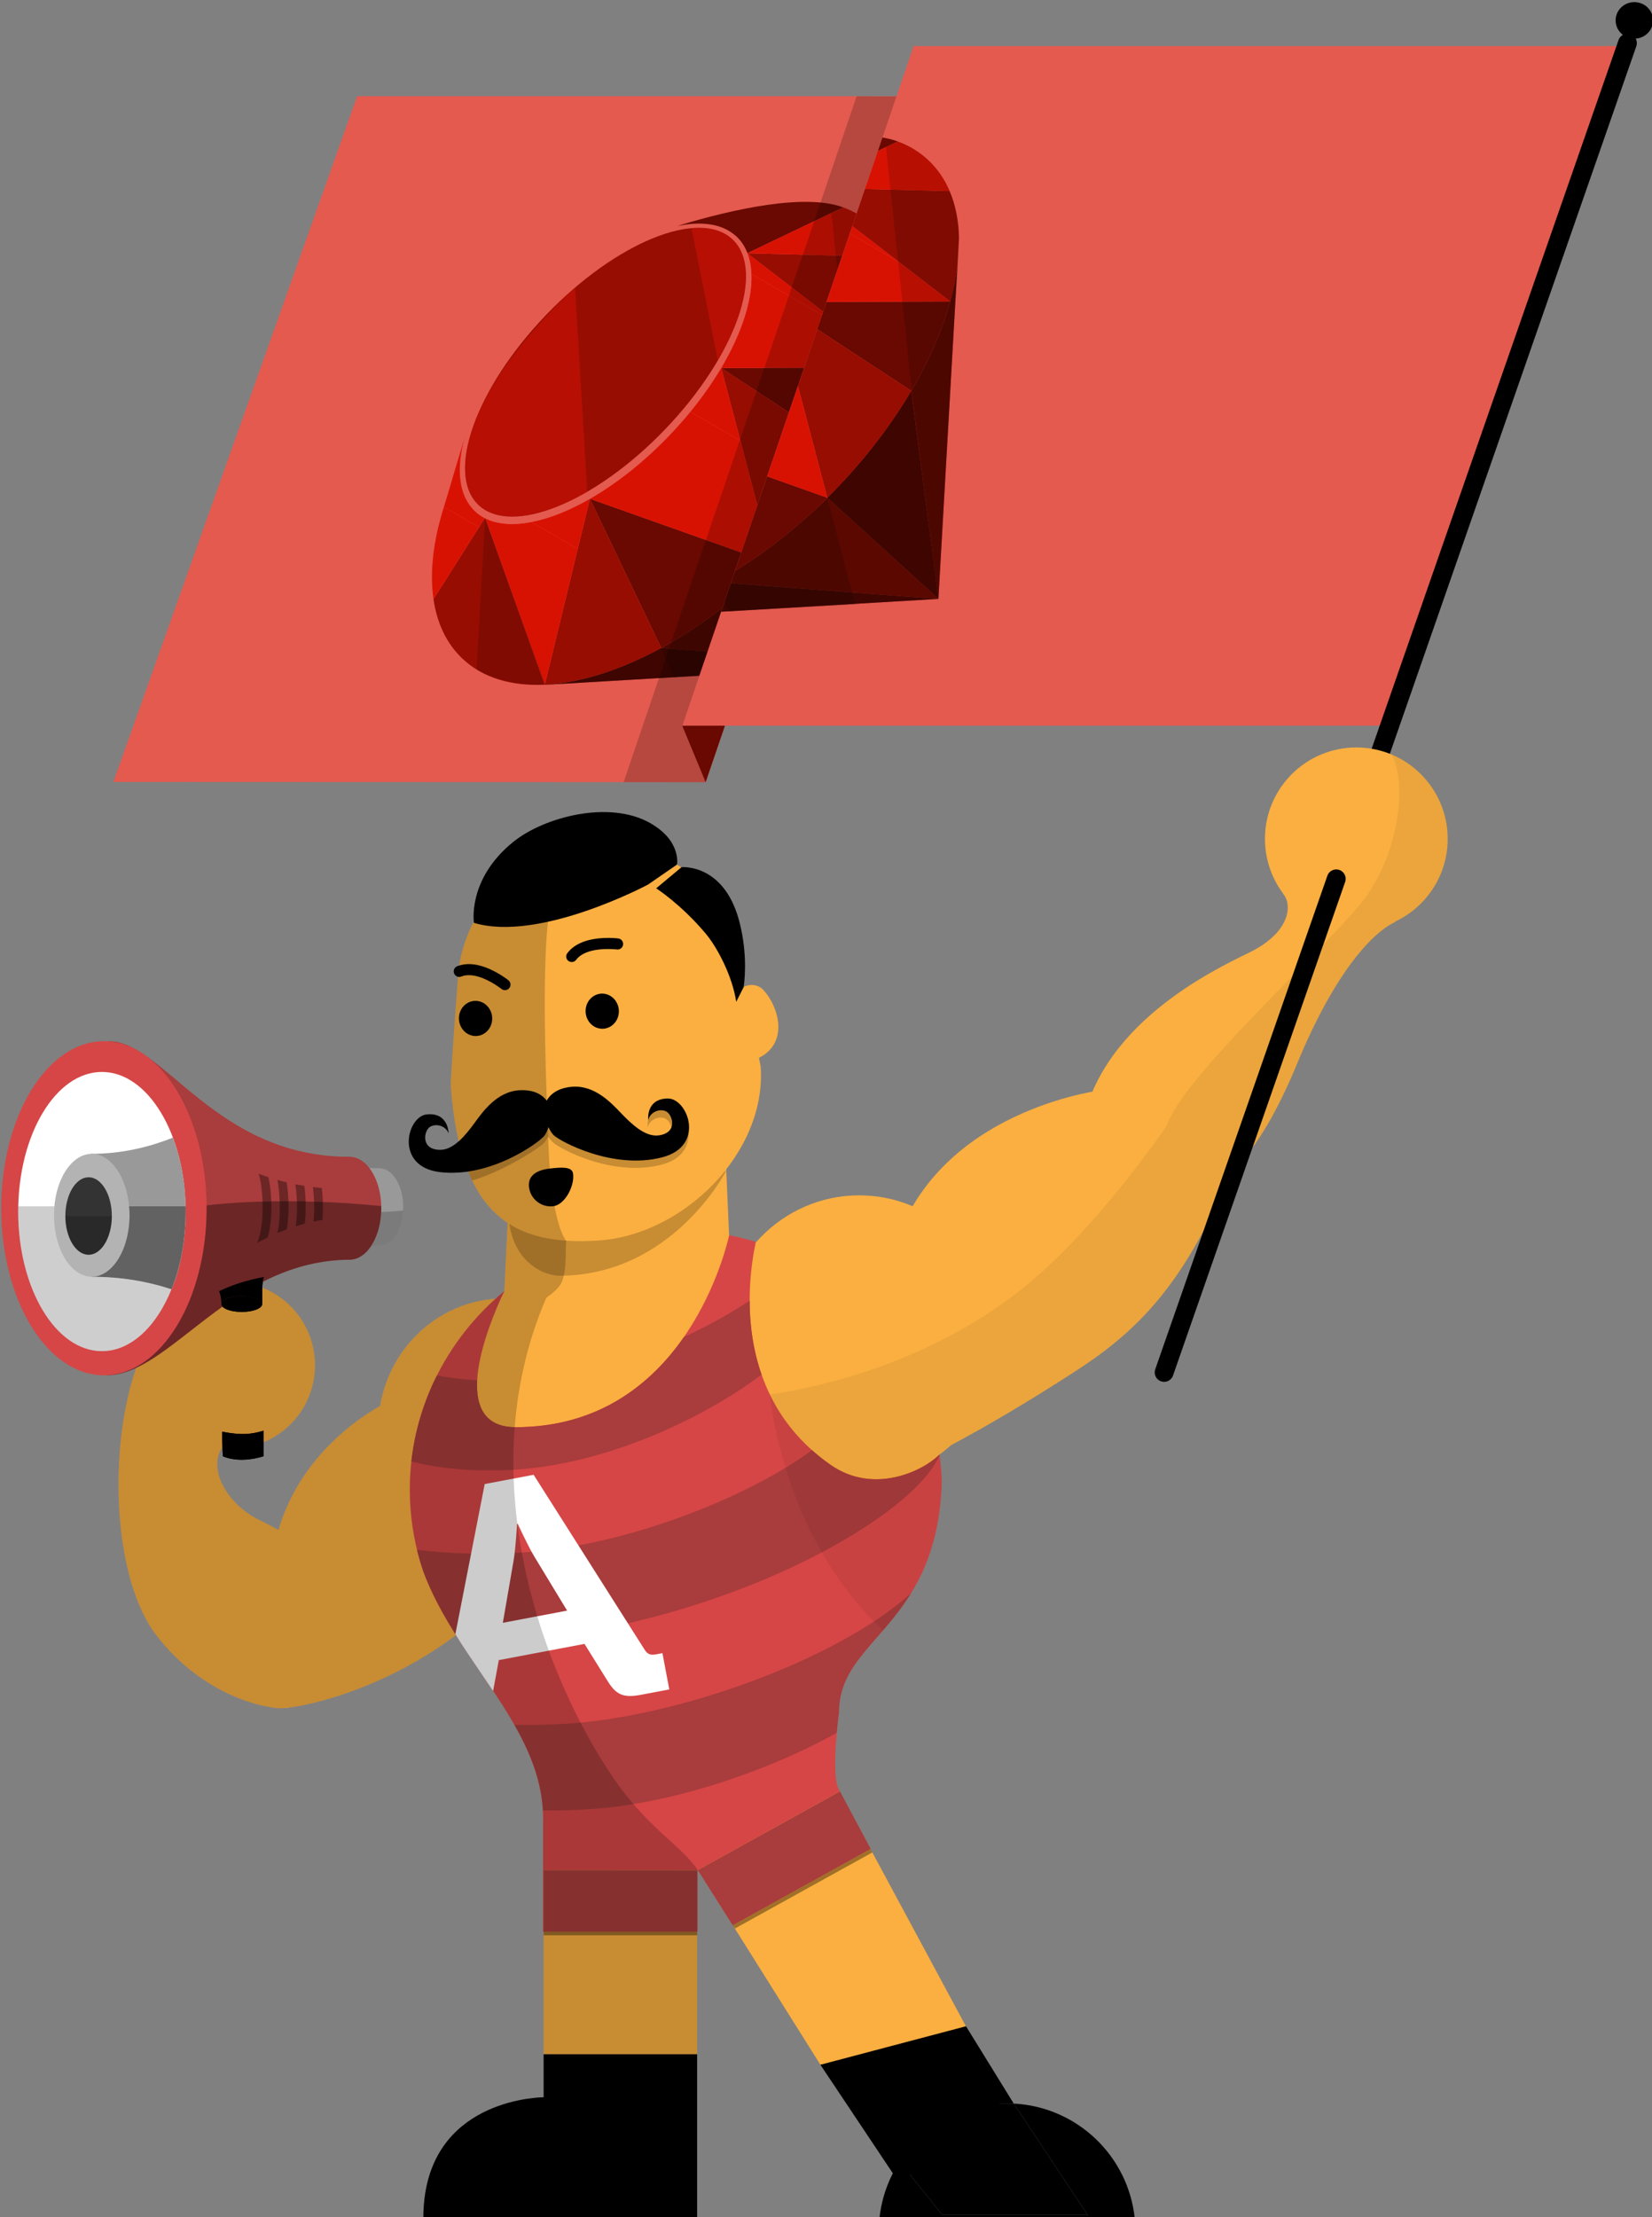 <?xml version="1.0" encoding="utf-8"?>
<!-- Generator: Adobe Illustrator 16.0.4, SVG Export Plug-In . SVG Version: 6.00 Build 0)  -->
<!DOCTYPE svg PUBLIC "-//W3C//DTD SVG 1.1//EN" "http://www.w3.org/Graphics/SVG/1.1/DTD/svg11.dtd">
<svg version="1.1" id="_x32__flag_copy_2" xmlns="http://www.w3.org/2000/svg" xmlns:xlink="http://www.w3.org/1999/xlink" x="0px"
	 y="0px" width="877.311px" height="1177.136px" viewBox="0 0 877.311 1177.136" enable-background="new 0 0 877.311 1177.136"
	 xml:space="preserve">
<rect x="0" y="0" width="877.311" height="1177.136" fill="#808080" stroke="none"/>
<g>
	<polygon fill="#FAAF40" points="387.682,666.925 390.938,741.263 323.74,741.263 265.198,741.263 267.971,682.824 272.662,583.945 
		384.048,583.945 	"/>
	<g>
		<g>
			<defs>
				<polygon id="SVGID_1_" points="189.658,51.079 60.219,415.139 374.737,415.257 498.83,51.079 				"/>
			</defs>
			<use xlink:href="#SVGID_1_"  overflow="visible" fill="#E45A4F"/>
			<clipPath id="SVGID_2_">
				<use xlink:href="#SVGID_1_"  overflow="visible"/>
			</clipPath>
			<g clip-path="url(#SVGID_2_)">
				<g>
					<g id="XMLID_23_">
						<g>
							<path fill="#690901" d="M447.797,110.104l-50.898,24.317c-1.302-3.405-3.208-6.353-5.732-8.762
								c-4.609-4.415-23.851-5.489-31.276-5.766C390.279,110.638,427.927,102.661,447.797,110.104z"/>
							<path fill="#690901" d="M410.32,299.218l0.051,0.049c-18.961,18.796-39.271,33.909-59.208,44.741l-37.884-79.208
								L410.32,299.218z"/>
							<path fill="#690901" d="M383.037,195.385l92.58-0.31c-4.201,15.18-11.19,31.272-20.686,47.427l-0.016,0.001L383.037,195.385z
								"/>
							<path fill="#690901" d="M454.932,242.502l14.431,110.464l-58.991-53.699c1.936-1.906,3.841-3.86,5.747-5.847
								c15.639-16.37,28.667-33.684,38.798-50.916L454.932,242.502z"/>
							<path fill="#690901" d="M469.362,352.966l-180.058,10.619l0.032-0.099c18.634-0.878,40.001-7.62,61.826-19.478l0.018,0.032
								L469.362,352.966z"/>
							<path fill="#970D02" d="M479.396,176.703l-10.034,176.263l-14.431-110.464c9.495-16.155,16.484-32.248,20.686-47.427h0.033
								l-0.033-0.032C477.376,188.755,478.631,182.616,479.396,176.703z"/>
							<path fill="#970D02" d="M469.362,352.966l-118.182-8.926l-0.018-0.032c19.937-10.832,40.247-25.945,59.208-44.741
								L469.362,352.966z"/>
							<path fill="#970D02" d="M448.042,173.836l-51.109-39.319c0-0.016,0-0.032-0.018-0.049l78.409,2.003
								c3.111,7.313,4.74,15.669,4.951,24.773l-0.879,15.458c-0.766,5.913-2.021,12.052-3.779,18.34L448.042,173.836z"/>
							<path fill="#970D02" d="M393.169,233.937l-10.132-38.552l71.879,47.119c-10.131,17.232-23.159,34.546-38.798,50.916
								c-1.906,1.987-3.812,3.941-5.747,5.847l-0.051-0.049L393.169,233.937z"/>
							<path fill="#970D02" d="M306.829,291.384l6.45-26.583l37.884,79.208c-21.825,11.858-43.192,18.6-61.826,19.478
								L306.829,291.384z"/>
							<path fill="#970D02" d="M254.399,279.884l3.062-4.837c0.098,0.065,0.194,0.114,0.31,0.162l31.501,88.294
								c-17.738,0.848-33.016-3.615-43.879-14.006c-8.372-7.998-13.356-18.764-15.181-31.403L254.399,279.884z"/>
							<path fill="#D81203" d="M254.399,279.884l-24.187,38.21c-2.102-14.349-0.131-31.125,5.537-48.977L254.399,279.884z"/>
							<path fill="#D81203" d="M475.324,136.472l-78.409-2.003c0-0.016,0-0.032-0.017-0.048l50.898-24.317
								c6.224,2.313,11.777,5.702,16.5,10.212C469.053,124.859,472.718,130.3,475.324,136.472z"/>
							<path fill="#D81203" d="M475.617,195.043c0,0,0,0.016,0,0.032l-92.58,0.31l-0.063-0.048
								c10.879-18.372,16.598-36.046,16.06-49.823l49.009,28.323L475.617,195.043z"/>
							<path fill="#D81203" d="M393.169,233.937l17.151,65.281l-97.041-34.417c14.072-8.077,28.73-19.56,42.381-33.844
								c3.894-4.072,7.541-8.209,10.944-12.376L393.169,233.937z"/>
							<path fill="#D81203" d="M282.187,277.131l24.643,14.253l-17.492,72.102c-0.032,0.018-0.049,0.018-0.064,0.018l-31.501-88.294
								C264.271,278.435,272.675,278.989,282.187,277.131z"/>
							<g>
								<path fill="#D81203" d="M257.462,275.047l-3.062,4.837l-18.649-10.767c2.249-7.101,8.536-29.247,11.542-38.099
									c-0.438,10.033-1.003,34.695,4.795,40.233C253.684,272.782,255.491,274.037,257.462,275.047z"/>
								<path fill="#D81203" d="M448.042,173.836l-49.009-28.323c-0.164-4.024-0.848-7.721-2.101-10.996L448.042,173.836z"/>
								<path fill="#D81203" d="M393.169,233.937l-26.564-15.357c6.319-7.722,11.793-15.542,16.369-23.244l0.063,0.048
									L393.169,233.937z"/>
								<path fill="#D81203" d="M313.279,264.801l-6.45,26.583l-24.643-14.253C291.683,275.308,302.303,271.09,313.279,264.801z"/>
							</g>
							<path fill="#E45A4F" d="M399.033,145.513c0.538,13.777-5.181,31.451-16.06,49.823c-4.576,7.702-10.05,15.521-16.369,23.244
								c-3.403,4.167-7.051,8.305-10.944,12.376c-13.65,14.285-28.309,25.767-42.381,33.844
								c-10.977,6.289-21.597,10.507-31.093,12.33c-9.512,1.858-17.916,1.304-24.415-1.921l-0.31-0.162
								c-1.971-1.01-3.778-2.265-5.375-3.795c-5.798-5.538-8.291-13.828-7.851-23.862c0.995-22.476,16.776-53.634,43.357-81.454
								c28.975-30.327,62.48-48.048,85.249-47.2c7.427,0.277,13.714,2.508,18.323,6.923c2.524,2.41,4.431,5.357,5.732,8.762
								l-0.047,0.031l-0.034,0.019l0.05-0.001l0.065,0.048C398.186,137.792,398.869,141.489,399.033,145.513z"/>
						</g>
					</g>
					<path fill="#970D02" d="M289.827,167.388c-37.275,38.902-53.285,83.971-35.757,100.659
						c17.531,16.692,61.961-1.315,99.239-40.218c37.278-38.905,53.287-83.967,35.754-100.658
						C371.532,110.48,327.103,128.487,289.827,167.388z"/>
					<g opacity="0.5">
						<path fill="#D81203" d="M381.233,191.478l-13.974-70.347c9.038-0.814,16.61,1.1,21.809,6.042
							C400.396,137.976,398.125,161.934,381.233,191.478z"/>
						<path fill="#D81203" d="M305.403,152.591l6.441,108.562c-24.048,13.783-46.674,17.471-57.781,6.891
							C239.169,253.859,244.164,210.26,305.403,152.591z"/>
					</g>
				</g>
				<g opacity="0.15">
					<path d="M410.462,299.757l14.761,56.181l-67.091,3.673l-7.008-15.392c0,0,16.396-9.203,29.284-19.023
						C393.548,315.184,410.462,299.757,410.462,299.757z"/>
					<path d="M455.228,242.07l-11.401-106.604l-2.297-22.34c0,0,5.816-3.18,6.268-3.023c20.648,7.21,27.527,26.369,27.527,26.369
						s4.976,11.241,4.976,23.753s-2.066,37.054-2.066,37.054l-9.162,155.749L455.228,242.07z"/>
					<path d="M257.64,275.121l-4.554,80.291c0,0,13.145,8.882,36.589,8.171L257.64,275.121z"/>
				</g>
				<path opacity="0.4" d="M475.617,195.043l0.033,0.032h-0.033c-4.201,15.18-11.19,31.272-20.686,47.427l-0.016,0.001
					c-10.131,17.232-23.159,34.546-38.798,50.916c-1.906,1.987-3.812,3.941-5.747,5.847c-18.961,18.796-39.271,33.909-59.208,44.741
					c-21.825,11.858-43.192,18.6-61.826,19.478l-0.032,0.099l180.058-10.619l10.034-176.263
					C478.631,182.616,477.376,188.755,475.617,195.043z"/>
			</g>
		</g>
		<polygon opacity="0.2" points="497.962,51.191 374.737,415.257 331.184,415.257 454.913,51.145 		"/>
		<polygon fill="#690901" points="362.312,385.257 374.737,415.257 385.771,382.996 		"/>
		<polygon fill="#E45A4F" points="362.37,385.257 737.494,385.257 863.016,24.479 485.16,24.479 		"/>
	</g>
	<g>
		<ellipse fill="#FAAF40" cx="267.906" cy="757.943" rx="66.963" ry="68.607"/>
		<g>
			<g>
				<path fill="#FAAF40" d="M150.665,906.808c18.688-1.197,105.493-21.975,147.112-105.041
					c-39.98-16.566-33.105-32.961-46.965-71.104c-45.484,3.201-100.942,41.557-106.52,100.301c0,0,1.754,28.045,11.007,42.859
					C164.553,888.64,150.665,906.808,150.665,906.808z"/>
				<path fill="#FAAF40" d="M142.124,906.015c0,0-33.601-4.416-59.363-38.246C52.08,827.48,57.037,714.8,97.523,688.628
					c-20.003,14.121-19.019,36.307-4.938,56.281c8.748,12.355,12.042,19.482,26.199,19.305c-0.057,0.031,1.707,1.117,3.181,0.613
					c-13.25,8.309-5.696,31.193,15.169,41.889c31.501,14.74,30.552,26.967,36.506,37.119
					C177.679,856.714,177.562,914.609,142.124,906.015z"/>
				<path fill="#FAAF40" d="M159.161,699.246c-14.1-19.957-41.682-24.711-61.638-10.617c-20.003,14.121-24.757,41.697-10.677,61.674
					c8.748,12.354,22.68,18.926,36.837,18.75l0.043-0.039c8.594-0.094,17.263-2.721,24.844-8.088
					C168.521,746.835,173.245,719.201,159.161,699.246z"/>
			</g>
		</g>
	</g>
	<g id="XMLID_15_">
		<path fill="#FAAF40" d="M445.27,950.191c-4.538-7.699-0.03-41.125-0.03-41.125c0-3.82,0.48-7.32,1.351-10.609
			c8.26-30.971,51.391-42.18,53.25-111.789c-2.22-74.041-64.471-133.391-140.931-133.391c-12.85,0-25.31,1.68-37.14,4.82
			c-59.86,15.889-103.86,69.27-103.86,132.68c0,1.82,0.04,3.631,0.101,5.43c0.53,13.191,2.96,25.9,7.04,37.891
			c0,0.02,0.01,0.039,0.029,0.068c4.801,12.951,11.631,24.932,19.03,36.471c20.15,31.381,44.601,59.461,44.601,94.891
			c0,0,0,5.98,0,12.449v112.635h81.52v-98.65l-0.13-0.17l-0.08-0.09h0.25l-0.04,0.021v0.238l65.449,104.211l85.266-5.561
			C520.944,1090.611,446.804,952.794,445.27,950.191z"/>
		<g>
			<path d="M370.229,1090.611v87.041h-145.4c0-59.781,55-63.99,63.881-64.23v-22.811H370.229z"/>
			<path d="M500.434,1175.861h77.21v1.791h-110.59c1.15-10.99,4.92-21.211,10.681-30.01L500.434,1175.861z"/>
			<path d="M538.354,1116.791l39.29,59.07h-77.21l-22.699-28.219c12.159-18.631,33.189-30.941,57.1-30.941
				C536.014,1116.701,537.184,1116.732,538.354,1116.791z"/>
			<path d="M602.614,1177.652h-24.971v-1.791l-39.29-59.07C571.964,1118.501,599.134,1144.552,602.614,1177.652z"/>
			<path d="M513.008,1075.732l25.346,41.059c-1.17-0.059-2.34-0.09-3.52-0.09c-23.91,0-43.896,25.398-56.056,44.027l-43.1-64.557
				L513.008,1075.732z"/>
		</g>
	</g>
	<g>
		<defs>
			<path id="SVGID_3_" d="M288.429,965.527c0-28.9-16.181-52.691-33.301-77.871c-3.729-5.479-7.59-11.16-11.26-16.869
				c-9.04-14.1-14.92-25.359-19.06-36.52l30.802-54.316l55.745-5.379l49.389,119.803l-8.802,54.279L288.429,965.527z"/>
		</defs>
		<clipPath id="SVGID_4_">
			<use xlink:href="#SVGID_3_"  overflow="visible"/>
		</clipPath>
		<g clip-path="url(#SVGID_4_)">
			<path fill="#FFFFFF" d="M231.82,920.32l14.978-2.834c9.48-1.797,12.276-4.658,13.83-13.041l4.272-23.094l45.503-8.613
				l12.413,19.934c4.517,7.232,8.354,8.84,17.833,7.045l14.79-2.801l-3.646-19.258l-3.033,0.574
				c-3.224,0.611-4.87,0.201-6.604-2.705l-58.769-92.568l-25.975,4.916l-21.05,107.684c-0.549,3.34-1.933,4.32-5.158,4.932
				l-3.031,0.572L231.82,920.32z M267.039,861.537l5.717-33.074c1.185-7.234,1.83-19.396,1.83-19.396l0.378-0.072
				c0,0,5.045,11.086,8.792,17.385l17.412,28.697L267.039,861.537z"/>
		</g>
	</g>
	<g opacity="0.2">
		<rect x="288.723" y="1025.585" width="81.484" height="1.84"/>
		<polygon points="389.1,1022.169 462.296,981.669 463.233,983.457 390.351,1023.796 		"/>
	</g>
	<g>
		
			<line fill="none" stroke="#000000" stroke-width="10" stroke-linecap="round" x1="727.472" y1="415.439" x2="864.264" y2="22.903"/>
		<ellipse cx="867.937" cy="10.829" rx="9.945" ry="9.702"/>
	</g>
	<g>
		<path d="M129.204,761.33c5.627,0,10.819-1.809,10.819-1.809v13.555c0,0-5.342,1.902-11.713,1.902s-9.995-1.902-9.995-1.902
			s-0.35-7.852-0.346-13.02C117.97,760.056,123.585,761.33,129.204,761.33z"/>
		<path d="M139.251,692.244c0,2.391-4.854,4.26-10.859,4.26c-6.006,0-10.856-1.869-10.856-4.26c0-2.34,4.851-4.26,10.856-4.26
			C134.396,687.984,139.251,689.904,139.251,692.244z"/>
		<path d="M140.184,677.941c-1.187,2.977-0.933,7.746-0.933,14.303c0-2.34-4.854-4.26-10.859-4.26c-6.006,0-10.856,1.92-10.856,4.26
			c0-4.428-1.194-6.729-1.194-6.729l-0.04-0.041C123.452,682.113,131.203,679.558,140.184,677.941z"/>
	</g>
	<g>
		<ellipse fill="#FAAF40" cx="456.29" cy="710.332" rx="73.916" ry="75.732"/>
		<g>
			<circle fill="#FAAF40" cx="720.289" cy="445.341" r="48.519"/>
			<path fill="#FAAF40" d="M653.436,621.378c0,0,15.425-8.26,35.501-56.885c20.075-48.625,40.141-69.712,52.271-75.138
				c0,0-62.326-18.271-59.666-14.787c5.18,6.783,2.537,20.248-16.029,30.081c-11.383,6.03-75.59,32.905-89.623,87.393
				C569.561,616.609,597.274,660.13,653.436,621.378z"/>
			<path fill="#FAAF40" d="M571.94,727.429c31.737-20.641,56.21-44.977,79.748-100.664c7.881-18.642-17.628-54.04-64.929-48.267
				c0,0-80.924,8.804-108.35,74.429c-27.425,65.625,22.053,116.705,22.053,116.705S528.998,755.359,571.94,727.429z"/>
		</g>
	</g>
	<g>
		<path fill="#D64646" d="M498.949,772.398c0.64,4.699,1.039,9.459,1.18,14.26c-1.2,44.609-19.57,65.619-34.34,82.498
			c-8.561,9.801-15.96,18.26-18.921,29.371c-0.91,3.41-1.34,6.85-1.34,10.539c-0.05,0.371-4.45,33.451-0.021,40.98
			c0.061,0.109,0.25,0.439,0.551,0.99l-75.5,41.789h-0.051l-82.079,0.131v-14.98v-12.449c0-28.9-16.181-52.691-33.301-77.871
			c-3.729-5.479-7.59-11.16-11.26-16.869c-9.04-14.1-14.92-25.359-19.06-36.52c-4.19-12.301-6.561-25.07-7.08-38.049
			c-0.07-2.021-0.101-3.801-0.101-5.441c0-41.5,19.16-79.721,50.21-105.33c-2.899,5.91-34.6,72.24,6.011,72.24
			c86.93,0,110.51-89.352,113.399-101.92c4.79,0.939,9.51,2.129,14.141,3.549c-5.141,24.26-10.95,82.861,39.58,118.291
			c23.17,16.25,49.37,3.16,57.72-5.189L498.949,772.398z"/>
	</g>
	<g id="XMLID_18_">
		<g>
			<path fill="#A93C3C" d="M498.688,772.417l0.261-0.02c-12.87,31.619-104.171,84.518-210.671,97.328
				c-15.84,1.91-30.62,2.32-44.12,1.51c-0.1-0.15-0.189-0.299-0.29-0.449c-9.04-14.1-14.92-25.359-19.06-36.52
				c-1.301-3.791-2.42-7.641-3.36-11.51c16.35,2.059,34.92,2.67,55.28,1.52c54-3.061,120-28.92,154.49-54.389
				c2.989,2.67,6.229,5.25,9.75,7.719C464.139,793.857,490.339,780.767,498.688,772.417z"/>
			<path fill="#A93C3C" d="M483.799,845.857c-5.71,9.229-12.14,16.59-18.01,23.299c-8.561,9.801-15.96,18.26-18.921,29.371
				c-0.91,3.41-1.34,6.85-1.34,10.539c-0.021,0.141-0.63,4.74-1.17,10.871c-36.42,20.369-88.73,38.189-132.97,40.699
				c-7.971,0.449-15.681,0.631-23.08,0.57c-0.91-16.34-6.931-31.1-15.15-45.52c8.49,0.18,17.4,0.02,26.68-0.51
				C358.648,911.847,443.788,881.796,483.799,845.857z"/>
			<path fill="#A93C3C" d="M398.108,690.556c0.02,12.109,1.61,25.701,6.33,39.201c-32.53,24.5-84.23,47.83-131.71,50.52
				c-21.19,1.201-39.221-0.549-54.28-4.35c1.8-16.131,6.48-31.57,13.6-45.721c6.61,1.26,13.721,2.15,21.36,2.59
				c-0.74,13.641,3.72,24.891,20.44,24.891c44.43,0,72.31-23.34,89.34-47.84C375.818,703.996,387.639,697.416,398.108,690.556z"/>
		</g>
		<polygon fill="#A93C3C" points="389.1,1022.169 462.405,981.593 446.059,951.037 370.559,992.826 		"/>
		<rect x="288.387" y="992.88" fill="#A93C3C" width="82.062" height="32.729"/>
	</g>
	<g>
		<defs>
			<path id="SVGID_5_" d="M288.429,965.527c0-28.9-16.181-52.691-33.301-77.871c-3.729-5.479-7.59-11.16-11.26-16.869
				c-9.04-14.1-14.92-25.359-19.06-36.52l30.802-54.316l55.745-5.379l49.389,119.803l-8.802,54.279L288.429,965.527z"/>
		</defs>
		<clipPath id="SVGID_6_">
			<use xlink:href="#SVGID_5_"  overflow="visible"/>
		</clipPath>
		<g clip-path="url(#SVGID_6_)">
			<path fill="#FFFFFF" d="M231.82,920.32l14.978-2.834c9.48-1.797,12.276-4.658,13.83-13.041l4.272-23.094l45.503-8.613
				l12.413,19.934c4.517,7.232,8.354,8.84,17.833,7.045l14.79-2.801l-3.646-19.258l-3.033,0.574
				c-3.224,0.611-4.87,0.201-6.604-2.705l-58.769-92.568l-25.975,4.916l-21.05,107.684c-0.549,3.34-1.933,4.32-5.158,4.932
				l-3.031,0.572L231.82,920.32z M267.039,861.537l5.717-33.074c1.185-7.234,1.83-19.396,1.83-19.396l0.378-0.072
				c0,0,5.045,11.086,8.792,17.385l17.412,28.697L267.039,861.537z"/>
		</g>
	</g>
	<g>
		<path opacity="0.2" d="M385.633,621.611c0,0-28.5,55.666-88.666,55.666c-7.841,0-28.501-7.5-27-39L385.633,621.611z"/>
		<g>
			<path fill="#FAAF40" d="M390.442,505.067c-11.205-41.766-39.82-58.514-76.567-56.2c-37.749,2.384-67.265,32.093-70.564,68.645
				c-0.031,0.275-0.019,0.545-0.034,0.812c0,0-4.189,54.577-3.861,58.83c5.218,67.789,32.762,84.363,78.218,81.457
				c45.446-2.922,89.276-46.562,86.365-92.002C403.82,563.829,390.442,505.067,390.442,505.067z"/>
			<path d="M301.875,510.168c-1.315-0.958-1.596-2.81-0.599-4.123l0,0c2.79-3.74,6.887-5.698,10.858-6.794l0,0
				c7.977-2.146,16.046-1.023,16.241-1.024l0,0c1.597,0.216,2.728,1.688,2.518,3.304l0,0c-0.205,1.612-1.695,2.744-3.278,2.535l0,0
				c-0.022,0.03-1.9-0.221-4.587-0.228l0,0c-2.673-0.018-6.137,0.188-9.342,1.079l0,0c-3.253,0.888-6.062,2.4-7.709,4.644l0,0
				c-0.408,0.547-0.957,0.92-1.579,1.082l0,0C303.56,510.869,302.624,510.718,301.875,510.168L301.875,510.168z"/>
			<path d="M241.181,516.812c-0.614-1.505,0.1-3.225,1.638-3.836l0,0c4.338-1.722,8.849-1.265,12.816-0.125l0,0
				c7.916,2.32,14.228,7.497,14.383,7.591l0,0c1.257,1.026,1.446,2.867,0.432,4.128l0,0c-1.013,1.272-2.875,1.464-4.119,0.46l0,0
				c-0.034,0.006-1.512-1.174-3.797-2.597l0,0c-2.266-1.396-5.343-3.025-8.542-3.937l0,0c-3.23-0.944-6.428-1.107-8.986-0.066l0,0
				c-0.637,0.261-1.3,0.283-1.92,0.107l0,0C242.249,518.288,241.53,517.678,241.181,516.812L241.181,516.812z"/>
			<path fill="#FAAF40" d="M389.342,530.146c3.004-7.631,11.575-9.259,15.932-4.693c8.024,8.422,14.803,29.217-4.092,37.026"/>
			<path d="M394.923,524.058c1.086-7.286,1.509-21.178-2.601-35.94c-8.291-29.783-30.367-27.747-30.367-27.747l-13.479,11.241
				c0,0,13.069,8.36,26.132,23.834c6.204,7.347,14.24,22.445,16.383,36.394L394.923,524.058z"/>
			<path d="M359.511,459.016l-15.354,10.595c0,0-57.638,30.816-92.46,20.327c0,0-3.689-23.117,20.888-42.971
				c16.527-13.341,51.078-22.33,72.758-9.967C362.029,446.513,359.511,459.016,359.511,459.016z"/>
			<path d="M328.642,536.328c0.296,5.144-3.405,9.54-8.276,9.823c-4.872,0.283-9.061-3.658-9.361-8.802
				c-0.297-5.148,3.404-9.547,8.274-9.833C324.151,527.237,328.341,531.178,328.642,536.328z"/>
			<path d="M261.371,540.18c0.3,5.145-3.406,9.546-8.277,9.826c-4.865,0.279-9.055-3.66-9.356-8.803
				c-0.301-5.146,3.406-9.546,8.276-9.825C256.885,531.091,261.075,535.032,261.371,540.18z"/>
		</g>
		<g>
			<g opacity="0.2">
				<g>
					<path d="M247.924,604.992c1.378-1.658,2.646-3.348,3.782-4.9c4.429-6.041,11.941-16.826,24.105-17.415
						c12.161-0.596,15.416,6.854,16.214,9.351c0.815,2.5,1.732,9.248-3.338,14.974c-2.111,2.384-21.484,14.913-37.847,19.685
						c-0.032,0.01-0.097,0.029-0.097,0.029s-3.467-6.582-2.927-9.543c0.558-3.055,5.103-2.532,3.703-5.2
						C249.411,607.953,247.924,604.992,247.924,604.992z"/>
					<path d="M344.006,598.586c0.666-3.664,5.13-6.351,9.113-4.857c3.702,1.386,7.064,11.59-3.693,12.936
						c-7.18,0.902-14.605-6.331-19.787-11.734c-5.186-5.406-14.048-15.105-26.187-14.085c-12.122,1.014-14.374,8.826-14.847,11.409
						c-0.461,2.583-1.303,8.277,5.287,14.4c3.41,3.172,31.284,18.394,57.435,11.659c23.369-6.017,13.585-31.518,2.903-31.258
						C342.471,587.341,344.006,598.586,344.006,598.586z"/>
				</g>
			</g>
			<g>
				<path d="M238.216,601.736c-1.146-3.544-5.917-5.614-9.669-3.613c-3.496,1.866-5.479,12.424,5.368,12.336
					c7.228-0.054,13.631-8.203,18.06-14.242c4.428-6.041,11.94-16.825,24.105-17.416c12.16-0.597,15.415,6.854,16.213,9.353
					c0.816,2.5-0.374,11.38-3.339,14.972c-2.946,3.609-28.575,22.357-55.396,19.131c-23.959-2.875-17.624-29.443-6.994-30.598
					C238.254,590.386,238.216,601.736,238.216,601.736z"/>
				<path d="M344.273,594.711c0.666-3.664,5.131-6.352,9.113-4.86c3.702,1.389,7.065,11.592-3.692,12.938
					c-7.18,0.901-14.605-6.333-19.787-11.735c-5.186-5.405-14.049-15.105-26.188-14.086c-12.122,1.013-14.374,8.828-14.846,11.41
					c-0.461,2.584,1.881,11.229,5.285,14.401c3.397,3.187,31.286,18.394,57.436,11.658c23.37-6.015,13.586-31.518,2.904-31.258
					C342.738,583.467,344.273,594.711,344.273,594.711z"/>
			</g>
		</g>
		<path d="M304.3,622.902c1.087,6.305-4.166,16.74-10.52,17.482c-6.354,0.742-12.106-3.807-12.849-10.162
			c-0.742-6.354,4.515-9.078,10.868-9.82S303.675,619.277,304.3,622.902z"/>
	</g>
	<g opacity="0.2">
		<path d="M251.623,489.327c-3.763,7.182-6.392,15.022-7.688,23.274c-0.373,0.117-0.746,0.227-1.117,0.374
			c-1.538,0.612-2.252,2.331-1.638,3.836c0.35,0.867,1.068,1.477,1.904,1.725c0.057,0.016,0.115,0.021,0.172,0.034
			c-0.298,3.901-4.157,54.494-3.842,58.583c0.835,10.855,2.246,20.392,4.209,28.75c-2.963,2.629-6.239,4.529-9.709,4.555
			c-10.847,0.088-8.864-10.47-5.368-12.336c3.752-2.001,8.523,0.069,9.669,3.613c0,0,0.038-11.35-11.651-10.078
			c-10.63,1.154-16.965,27.723,6.994,30.598c5.118,0.617,10.191,0.426,15.074-0.301c0.153,0.379,0.306,0.758,0.463,1.129
			c0.621,1.562,1.267,2.879,1.524,3.389c4.898,10.234,11.243,17.615,18.945,22.732l-1.595,33.619l-0.143,2.988
			c-0.093,0.078-0.188,0.154-0.28,0.232c0.114-0.236,0.214-0.443,0.29-0.598c-1.604,1.322-3.168,2.688-4.708,4.076
			c-30.961,2.24-56.102,26.035-61.217,56.834c-24.354,14.043-45.51,36.803-54.049,65.99c-3.088-1.836-6.629-3.711-10.73-5.631
			c-18.165-9.312-26.234-27.859-19.276-37.986c1.93,0.23,3.875,0.346,5.826,0.322l0.043-0.039
			c8.594-0.094,17.263-2.721,24.844-8.088c19.951-14.09,24.675-41.725,10.591-61.68c-14.1-19.957-41.682-24.711-61.638-10.617
			c-1.835,1.295-3.538,2.705-5.113,4.211c1.521-1.471,3.223-2.877,5.113-4.211C57.037,714.8,52.08,827.48,82.761,867.769
			c25.763,33.83,59.363,38.246,59.363,38.246c3.115,0.756,5.951,0.988,8.542,0.791l-0.001,0.002
			c0.043-0.004,0.093-0.008,0.136-0.012c0.147-0.012,0.297-0.018,0.442-0.033c12.788-1.012,52.944-10.199,90.894-38.705
			c0.564,0.898,1.141,1.807,1.731,2.729c3.67,5.709,7.53,11.391,11.26,16.869c17.12,25.18,33.301,48.971,33.301,77.871v27.43h0.281
			v120.465c-8.881,0.24-63.881,4.449-63.881,64.23h145.4V992.826h0.278h0.051l0.012-0.006
			c-9.694-14.051-26.673-22.135-45.271-49.543c-34.991-51.568-77.041-157.342-35.229-254.184c0.056-0.131,1.31-1.059,1.31-1.059
			s5.144-3.668,6.646-6.758c2.928-6.025,2.177-14.896,2.615-22.584c0,0-8.949-9.166-9.699-61.416c0,0-4-80.75,0.5-111.25v-49.406
			c-7.347,2.757-13.913,6.354-18.858,10.346C250.351,464.927,251.25,485.554,251.623,489.327z"/>
		<path opacity="0.3" d="M498.949,772.398l-0.261,0.02c-0.021,0.021-0.046,0.043-0.067,0.064v-0.104
			c2.203-1.582,4.328-3.27,6.347-5.082c9.622-5.082,34.056-18.457,66.973-39.867c31.737-20.641,56.21-44.977,79.748-100.664
			c0.669-1.582,1.092-3.289,1.287-5.076c0.154-0.105,0.306-0.203,0.46-0.311c0,0,15.425-8.26,35.501-56.885
			c20.075-48.625,40.141-69.712,52.271-75.138c0,0-0.111-0.032-0.304-0.089c14.066-6.617,24.712-19.861,27.313-36.374
			c3.55-22.522-9.012-43.854-29.142-52.289c8.45,15.243,3.863,54.094-16.201,78.814c-21.845,26.917-94.401,92.062-102.983,117.808
			c0,0-33.547,49.931-71.386,82.308c-33.857,28.971-83.017,52.318-139.655,60.826c0,0,6.428,75.531,60.112,125.152
			c14.104-16.322,30.052-37.393,31.167-78.855C499.988,781.857,499.589,777.097,498.949,772.398z"/>
	</g>
	<g opacity="0.2">
		<rect x="288.723" y="1025.585" width="81.484" height="1.84"/>
		<polygon points="389.1,1022.169 462.296,981.669 463.233,983.457 390.351,1023.796 		"/>
	</g>
	<g>
		<g>
			<g>
				<path fill="#999999" d="M184.471,618.601c5.282,1.049,10.938,1.639,17.018,1.639l-1.041,25.713l1.474,15.445
					c-5.877,0-11.398,0.697-16.611,1.922L184.471,618.601z"/>
				<ellipse fill="#999999" cx="201.495" cy="640.82" rx="12.656" ry="20.578"/>
			</g>
			<path fill="#A93C3C" d="M57.799,552.777c29.167,0,56.5,61.381,127.882,61.381l-1.381,34.119l1.955,20.494
				c-63.5,0-95.706,61.361-129.706,61.361"/>
			<ellipse fill="#D64646" cx="55.189" cy="641.464" rx="54.544" ry="88.688"/>
			<ellipse fill="#A93C3C" cx="185.69" cy="641.464" rx="16.794" ry="27.307"/>
			<ellipse fill="#FFFFFF" cx="54.116" cy="643.208" rx="44.451" ry="74.115"/>
			<g>
				<path fill="#999999" d="M91.043,684.462c-12.577-4.131-26.444-6.621-42.312-6.621l1.65-40.773l-2.337-24.491
					c16.155,0,30.616-3.345,43.763-8.61c0,0,6.753,16.049,6.801,37.674c0.062,28.188-7.56,43.012-7.56,43.012"/>
				<ellipse fill="#B3B3B3" cx="48.721" cy="645.208" rx="20.069" ry="32.632"/>
			</g>
			<ellipse fill="#333333" cx="47.047" cy="645.58" rx="12.336" ry="20.568"/>
		</g>
		<g opacity="0.2">
			<path d="M202.464,640.326l-0.2-0.049c-6.029-0.6-11.84-1.07-17.41-1.441c-45.43-2.988-74.92,1.111-74.92,1.111h-0.21
				c0.01,0.51,0.01,1.01,0.01,1.52c0,48.24-23.69,87.49-53.18,88.66v0.01c34,0,66.2-61.369,129.7-61.369v-0.021
				c4.16-0.219,7.93-2.898,10.79-7.18c3.07-4.57,5.08-10.959,5.39-18.119c0.04-0.66,0.051-1.311,0.051-1.98
				C202.484,641.085,202.484,640.707,202.464,640.326z M91.043,684.466c4.75-11.789,7.521-25.98,7.521-41.26
				c0-0.92-0.01-1.84-0.03-2.76h-29.95c0.141,1.549,0.21,3.139,0.21,4.76c0,13.26-4.869,24.67-11.85,29.779
				c-2.51,1.83-5.29,2.85-8.21,2.85c2.79,0,5.521,0.08,8.19,0.23C69.434,678.767,80.674,681.056,91.043,684.466z"/>
			<path opacity="0.5" d="M214.104,642.666c-4.54,0.521-11.67,0.781-11.67,0.781c-0.31,7.16-2.319,13.549-5.39,18.119
				c1.6-0.109,3.22-0.17,4.88-0.17l-0.01-0.029C208.334,661.017,213.544,652.947,214.104,642.666z M48.733,677.835h-0.01
				c-11.09,0-20.07-14.609-20.07-32.629c0-1.609,0.07-3.199,0.21-4.75l-0.1-0.01H9.693c-0.02,0.92-0.03,1.84-0.03,2.76
				c0,40.939,19.9,74.119,44.45,74.119c0.851,0,1.69-0.039,2.53-0.129c14.34-1.33,26.86-14,34.399-32.73
				c-10.369-3.41-21.609-5.699-34.119-6.4C54.254,677.916,51.523,677.835,48.733,677.835z M47.043,666.146
				c0.74,0,1.471-0.109,2.181-0.33c3.22-0.949,6.01-3.99,7.84-8.25c1.46-3.359,2.32-7.49,2.32-11.959h-24.67
				C34.724,656.957,40.243,666.146,47.043,666.146z"/>
		</g>
		<g opacity="0.2">
			<path d="M171.429,637.896c0.109,3.18,0.06,6.551-0.221,9.801c-1.59,0.25-3.149,0.539-4.7,0.859c0.341-3.52,0.41-7.189,0.29-10.66
				c-0.09-2.74-0.31-5.359-0.6-7.66c1.53,0.191,3.09,0.361,4.68,0.51C171.148,632.916,171.338,635.357,171.429,637.896z"/>
			<path d="M162.298,637.896c0.13,3.83,0.04,7.91-0.41,11.75c-1.62,0.42-3.22,0.881-4.8,1.381c0.6-4.23,0.74-8.84,0.59-13.131
				c-0.11-3.359-0.41-6.529-0.82-9.17c1.551,0.311,3.13,0.59,4.75,0.85C161.948,632.037,162.198,634.886,162.298,637.896z"/>
			<path d="M153.178,637.896c0.17,4.84-0.03,10.09-0.85,14.75c-1.7,0.621-3.37,1.291-5.021,1.98c1.15-5.109,1.43-11.189,1.24-16.73
				c-0.16-4.389-0.61-8.449-1.2-11.439c1.58,0.449,3.2,0.869,4.86,1.26C152.678,630.537,153.048,634.097,153.178,637.896z"/>
			<path d="M144.048,637.896c0.229,6.4-0.2,13.51-1.84,19.041c-1.92,0.92-3.8,1.889-5.65,2.889c2.49-5.76,3.141-14.34,2.87-21.93
				c-0.22-6.35-1.09-12.02-2.05-14.73c1.67,0.631,3.39,1.25,5.16,1.83C143.268,628.037,143.868,632.736,144.048,637.896z"/>
		</g>
		<g>
			<path d="M129.204,761.33c5.627,0,10.819-1.809,10.819-1.809v13.555c0,0-5.342,1.902-11.713,1.902s-9.995-1.902-9.995-1.902
				s-0.35-7.852-0.346-13.02C117.97,760.056,123.585,761.33,129.204,761.33z"/>
			<path d="M139.251,692.244c0,2.391-4.854,4.26-10.859,4.26c-6.006,0-10.856-1.869-10.856-4.26c0-2.34,4.851-4.26,10.856-4.26
				C134.396,687.984,139.251,689.904,139.251,692.244z"/>
			<path d="M140.184,677.941c-1.187,2.977-0.933,7.746-0.933,14.303c0-2.34-4.854-4.26-10.859-4.26
				c-6.006,0-10.856,1.92-10.856,4.26c0-4.428-1.194-6.729-1.194-6.729l-0.04-0.041
				C123.452,682.113,131.203,679.558,140.184,677.941z"/>
		</g>
		<g opacity="0.2">
			<path d="M202.464,640.326l-0.2-0.049c-6.029-0.6-11.84-1.07-17.41-1.441c-45.43-2.988-74.92,1.111-74.92,1.111h-0.21
				c0.01,0.51,0.01,1.01,0.01,1.52c0,48.24-23.69,87.49-53.18,88.66v0.01c34,0,66.2-61.369,129.7-61.369v-0.021
				c4.16-0.219,7.93-2.898,10.79-7.18c3.07-4.57,5.08-10.959,5.39-18.119c0.04-0.66,0.051-1.311,0.051-1.98
				C202.484,641.085,202.484,640.707,202.464,640.326z M91.043,684.466c4.75-11.789,7.521-25.98,7.521-41.26
				c0-0.92-0.01-1.84-0.03-2.76h-29.95c0.141,1.549,0.21,3.139,0.21,4.76c0,13.26-4.869,24.67-11.85,29.779
				c-2.51,1.83-5.29,2.85-8.21,2.85c2.79,0,5.521,0.08,8.19,0.23C69.434,678.767,80.674,681.056,91.043,684.466z"/>
			<path opacity="0.5" d="M214.104,642.666c-4.54,0.521-11.67,0.781-11.67,0.781c-0.31,7.16-2.319,13.549-5.39,18.119
				c1.6-0.109,3.22-0.17,4.88-0.17l-0.01-0.029C208.334,661.017,213.544,652.947,214.104,642.666z M48.733,677.835h-0.01
				c-11.09,0-20.07-14.609-20.07-32.629c0-1.609,0.07-3.199,0.21-4.75l-0.1-0.01H9.693c-0.02,0.92-0.03,1.84-0.03,2.76
				c0,40.939,19.9,74.119,44.45,74.119c0.851,0,1.69-0.039,2.53-0.129c14.34-1.33,26.86-14,34.399-32.73
				c-10.369-3.41-21.609-5.699-34.119-6.4C54.254,677.916,51.523,677.835,48.733,677.835z M47.043,666.146
				c0.74,0,1.471-0.109,2.181-0.33c3.22-0.949,6.01-3.99,7.84-8.25c1.46-3.359,2.32-7.49,2.32-11.959h-24.67
				C34.724,656.957,40.243,666.146,47.043,666.146z"/>
		</g>
		<g opacity="0.2">
			<path d="M171.429,637.896c0.109,3.18,0.06,6.551-0.221,9.801c-1.59,0.25-3.149,0.539-4.7,0.859c0.341-3.52,0.41-7.189,0.29-10.66
				c-0.09-2.74-0.31-5.359-0.6-7.66c1.53,0.191,3.09,0.361,4.68,0.51C171.148,632.916,171.338,635.357,171.429,637.896z"/>
			<path d="M162.298,637.896c0.13,3.83,0.04,7.91-0.41,11.75c-1.62,0.42-3.22,0.881-4.8,1.381c0.6-4.23,0.74-8.84,0.59-13.131
				c-0.11-3.359-0.41-6.529-0.82-9.17c1.551,0.311,3.13,0.59,4.75,0.85C161.948,632.037,162.198,634.886,162.298,637.896z"/>
			<path d="M153.178,637.896c0.17,4.84-0.03,10.09-0.85,14.75c-1.7,0.621-3.37,1.291-5.021,1.98c1.15-5.109,1.43-11.189,1.24-16.73
				c-0.16-4.389-0.61-8.449-1.2-11.439c1.58,0.449,3.2,0.869,4.86,1.26C152.678,630.537,153.048,634.097,153.178,637.896z"/>
			<path d="M144.048,637.896c0.229,6.4-0.2,13.51-1.84,19.041c-1.92,0.92-3.8,1.889-5.65,2.889c2.49-5.76,3.141-14.34,2.87-21.93
				c-0.22-6.35-1.09-12.02-2.05-14.73c1.67,0.631,3.39,1.25,5.16,1.83C143.268,628.037,143.868,632.736,144.048,637.896z"/>
		</g>
	</g>
	<g>
		<defs>
			<polygon id="SVGID_7_" points="362.37,385.257 737.494,385.257 863.016,24.479 485.16,24.479 			"/>
		</defs>
		<clipPath id="SVGID_8_">
			<use xlink:href="#SVGID_7_"  overflow="visible"/>
		</clipPath>
		<g clip-path="url(#SVGID_8_)">
			<g>
				<g id="XMLID_21_">
					<g>
						<path fill="#690901" d="M476.798,75.104l-50.899,24.317c-1.302-3.405-3.208-6.353-5.732-8.762
							c-4.609-4.415-23.851-5.489-31.276-5.766C419.279,75.638,456.927,67.661,476.798,75.104z"/>
						<path fill="#690901" d="M439.32,264.218l0.051,0.049c-18.961,18.796-39.271,33.909-59.208,44.741l-37.884-79.208
							L439.32,264.218z"/>
						<path fill="#690901" d="M412.037,160.385l92.58-0.31c-4.201,15.18-11.19,31.272-20.686,47.427l-0.016,0.001L412.037,160.385z"
							/>
						<path fill="#690901" d="M483.932,207.502l14.431,110.464l-58.991-53.699c1.936-1.906,3.841-3.86,5.747-5.847
							c15.639-16.37,28.667-33.684,38.798-50.916L483.932,207.502z"/>
						<path fill="#690901" d="M498.362,317.966l-180.058,10.619l0.032-0.099c18.634-0.878,40.001-7.62,61.826-19.478l0.018,0.032
							L498.362,317.966z"/>
						<path fill="#970D02" d="M508.396,141.703l-10.034,176.263l-14.431-110.464c9.495-16.155,16.484-32.248,20.686-47.427h0.033
							l-0.033-0.032C506.376,153.755,507.631,147.616,508.396,141.703z"/>
						<path fill="#970D02" d="M498.362,317.966l-118.182-8.926l-0.018-0.032c19.937-10.832,40.247-25.945,59.208-44.741
							L498.362,317.966z"/>
						<path fill="#970D02" d="M477.043,138.836l-51.11-39.319c0-0.016,0-0.032-0.018-0.049l78.409,2.003
							c3.111,7.313,4.74,15.669,4.951,24.773l-0.879,15.458c-0.766,5.913-2.021,12.052-3.779,18.34L477.043,138.836z"/>
						<path fill="#970D02" d="M422.169,198.937l-10.132-38.552l71.879,47.119c-10.131,17.232-23.159,34.546-38.798,50.916
							c-1.906,1.987-3.812,3.941-5.747,5.847l-0.051-0.049L422.169,198.937z"/>
						<path fill="#970D02" d="M335.829,256.384l6.45-26.583l37.884,79.208c-21.825,11.858-43.192,18.6-61.826,19.478
							L335.829,256.384z"/>
						<path fill="#970D02" d="M283.399,244.884l3.062-4.837c0.098,0.065,0.194,0.114,0.31,0.162l31.501,88.294
							c-17.738,0.848-33.016-3.615-43.879-14.006c-8.372-7.998-13.356-18.764-15.181-31.403L283.399,244.884z"/>
						<path fill="#D81203" d="M283.399,244.884l-24.187,38.21c-2.102-14.349-0.131-31.125,5.537-48.977L283.399,244.884z"/>
						<path fill="#D81203" d="M504.324,101.472l-78.409-2.003c0-0.016,0-0.032-0.017-0.048l50.899-24.317
							c6.223,2.313,11.776,5.702,16.499,10.212C498.053,89.859,501.718,95.3,504.324,101.472z"/>
						<path fill="#D81203" d="M504.617,160.043c0,0,0,0.016,0,0.032l-92.58,0.31l-0.063-0.048
							c10.879-18.372,16.598-36.046,16.06-49.823l49.01,28.323L504.617,160.043z"/>
						<path fill="#D81203" d="M422.169,198.937l17.151,65.281l-97.041-34.417c14.072-8.077,28.73-19.56,42.381-33.844
							c3.894-4.072,7.541-8.209,10.944-12.376L422.169,198.937z"/>
						<path fill="#D81203" d="M311.187,242.131l24.643,14.253l-17.492,72.102c-0.032,0.018-0.049,0.018-0.064,0.018l-31.501-88.294
							C293.271,243.435,301.675,243.989,311.187,242.131z"/>
						<g>
							<path fill="#D81203" d="M286.462,240.047l-3.062,4.837l-18.649-10.767c2.249-7.101,8.536-29.247,11.542-38.099
								c-0.438,10.033-1.003,34.695,4.795,40.233C282.684,237.782,284.491,239.037,286.462,240.047z"/>
							<path fill="#D81203" d="M477.043,138.836l-49.01-28.323c-0.164-4.024-0.848-7.721-2.101-10.996L477.043,138.836z"/>
							<path fill="#D81203" d="M422.169,198.937l-26.564-15.357c6.319-7.722,11.793-15.542,16.369-23.244l0.063,0.048
								L422.169,198.937z"/>
							<path fill="#D81203" d="M342.279,229.801l-6.45,26.583l-24.643-14.253C320.683,240.308,331.303,236.09,342.279,229.801z"/>
						</g>
						<path fill="#E45A4F" d="M428.033,110.513c0.538,13.777-5.181,31.451-16.06,49.823c-4.576,7.702-10.05,15.521-16.369,23.244
							c-3.403,4.167-7.051,8.305-10.944,12.376c-13.65,14.285-28.309,25.767-42.381,33.844
							c-10.977,6.289-21.597,10.507-31.093,12.33c-9.512,1.858-17.916,1.304-24.415-1.921l-0.31-0.162
							c-1.971-1.01-3.778-2.265-5.375-3.795c-5.798-5.538-8.291-13.828-7.851-23.862c0.995-22.476,16.776-53.634,43.357-81.454
							c28.975-30.327,62.48-48.048,85.249-47.2c7.427,0.277,13.714,2.508,18.323,6.922c2.524,2.41,4.431,5.357,5.732,8.762
							l-0.047,0.031l-0.034,0.019l0.05-0.001l0.065,0.048C427.186,102.792,427.869,106.489,428.033,110.513z"/>
					</g>
				</g>
				<path fill="#970D02" d="M318.827,132.388c-37.275,38.902-53.285,83.971-35.757,100.659
					c17.531,16.692,61.961-1.315,99.239-40.218c37.278-38.905,53.287-83.967,35.754-100.658
					C400.532,75.48,356.103,93.487,318.827,132.388z"/>
				<g opacity="0.5">
					<path fill="#D81203" d="M410.233,156.478L396.26,86.131c9.038-0.814,16.61,1.1,21.809,6.042
						C429.396,102.976,427.125,126.934,410.233,156.478z"/>
					<path fill="#D81203" d="M334.403,117.591l6.441,108.562c-24.048,13.783-46.674,17.471-57.781,6.891
						C268.169,218.859,273.164,175.26,334.403,117.591z"/>
				</g>
			</g>
			<g opacity="0.15">
				<path d="M439.462,264.757l14.761,56.181l-67.091,3.673l-7.008-15.392c0,0,16.396-9.203,29.284-19.023
					C422.548,280.184,439.462,264.757,439.462,264.757z"/>
				<path d="M484.228,207.07l-11.401-106.604l-2.297-22.34c0,0,5.816-3.18,6.269-3.023c20.647,7.21,27.526,26.369,27.526,26.369
					s4.976,11.241,4.976,23.753s-2.066,37.054-2.066,37.054l-9.162,155.749L484.228,207.07z"/>
				<path d="M286.64,240.121l-4.554,80.291c0,0,13.145,8.882,36.589,8.171L286.64,240.121z"/>
			</g>
			<path opacity="0.4" d="M504.617,160.043l0.033,0.032h-0.033c-4.201,15.18-11.19,31.272-20.686,47.427l-0.016,0.001
				c-10.131,17.232-23.159,34.546-38.798,50.916c-1.906,1.987-3.812,3.941-5.747,5.847c-18.961,18.796-39.271,33.909-59.208,44.741
				c-21.825,11.858-43.192,18.6-61.826,19.478l-0.032,0.099l180.058-10.619l10.034-176.263
				C507.631,147.616,506.376,153.755,504.617,160.043z"/>
		</g>
	</g>
	
		<line fill="none" stroke="#000000" stroke-width="10" stroke-linecap="round" x1="709.633" y1="466.575" x2="618.223" y2="728.609"/>
</g>
</svg>
